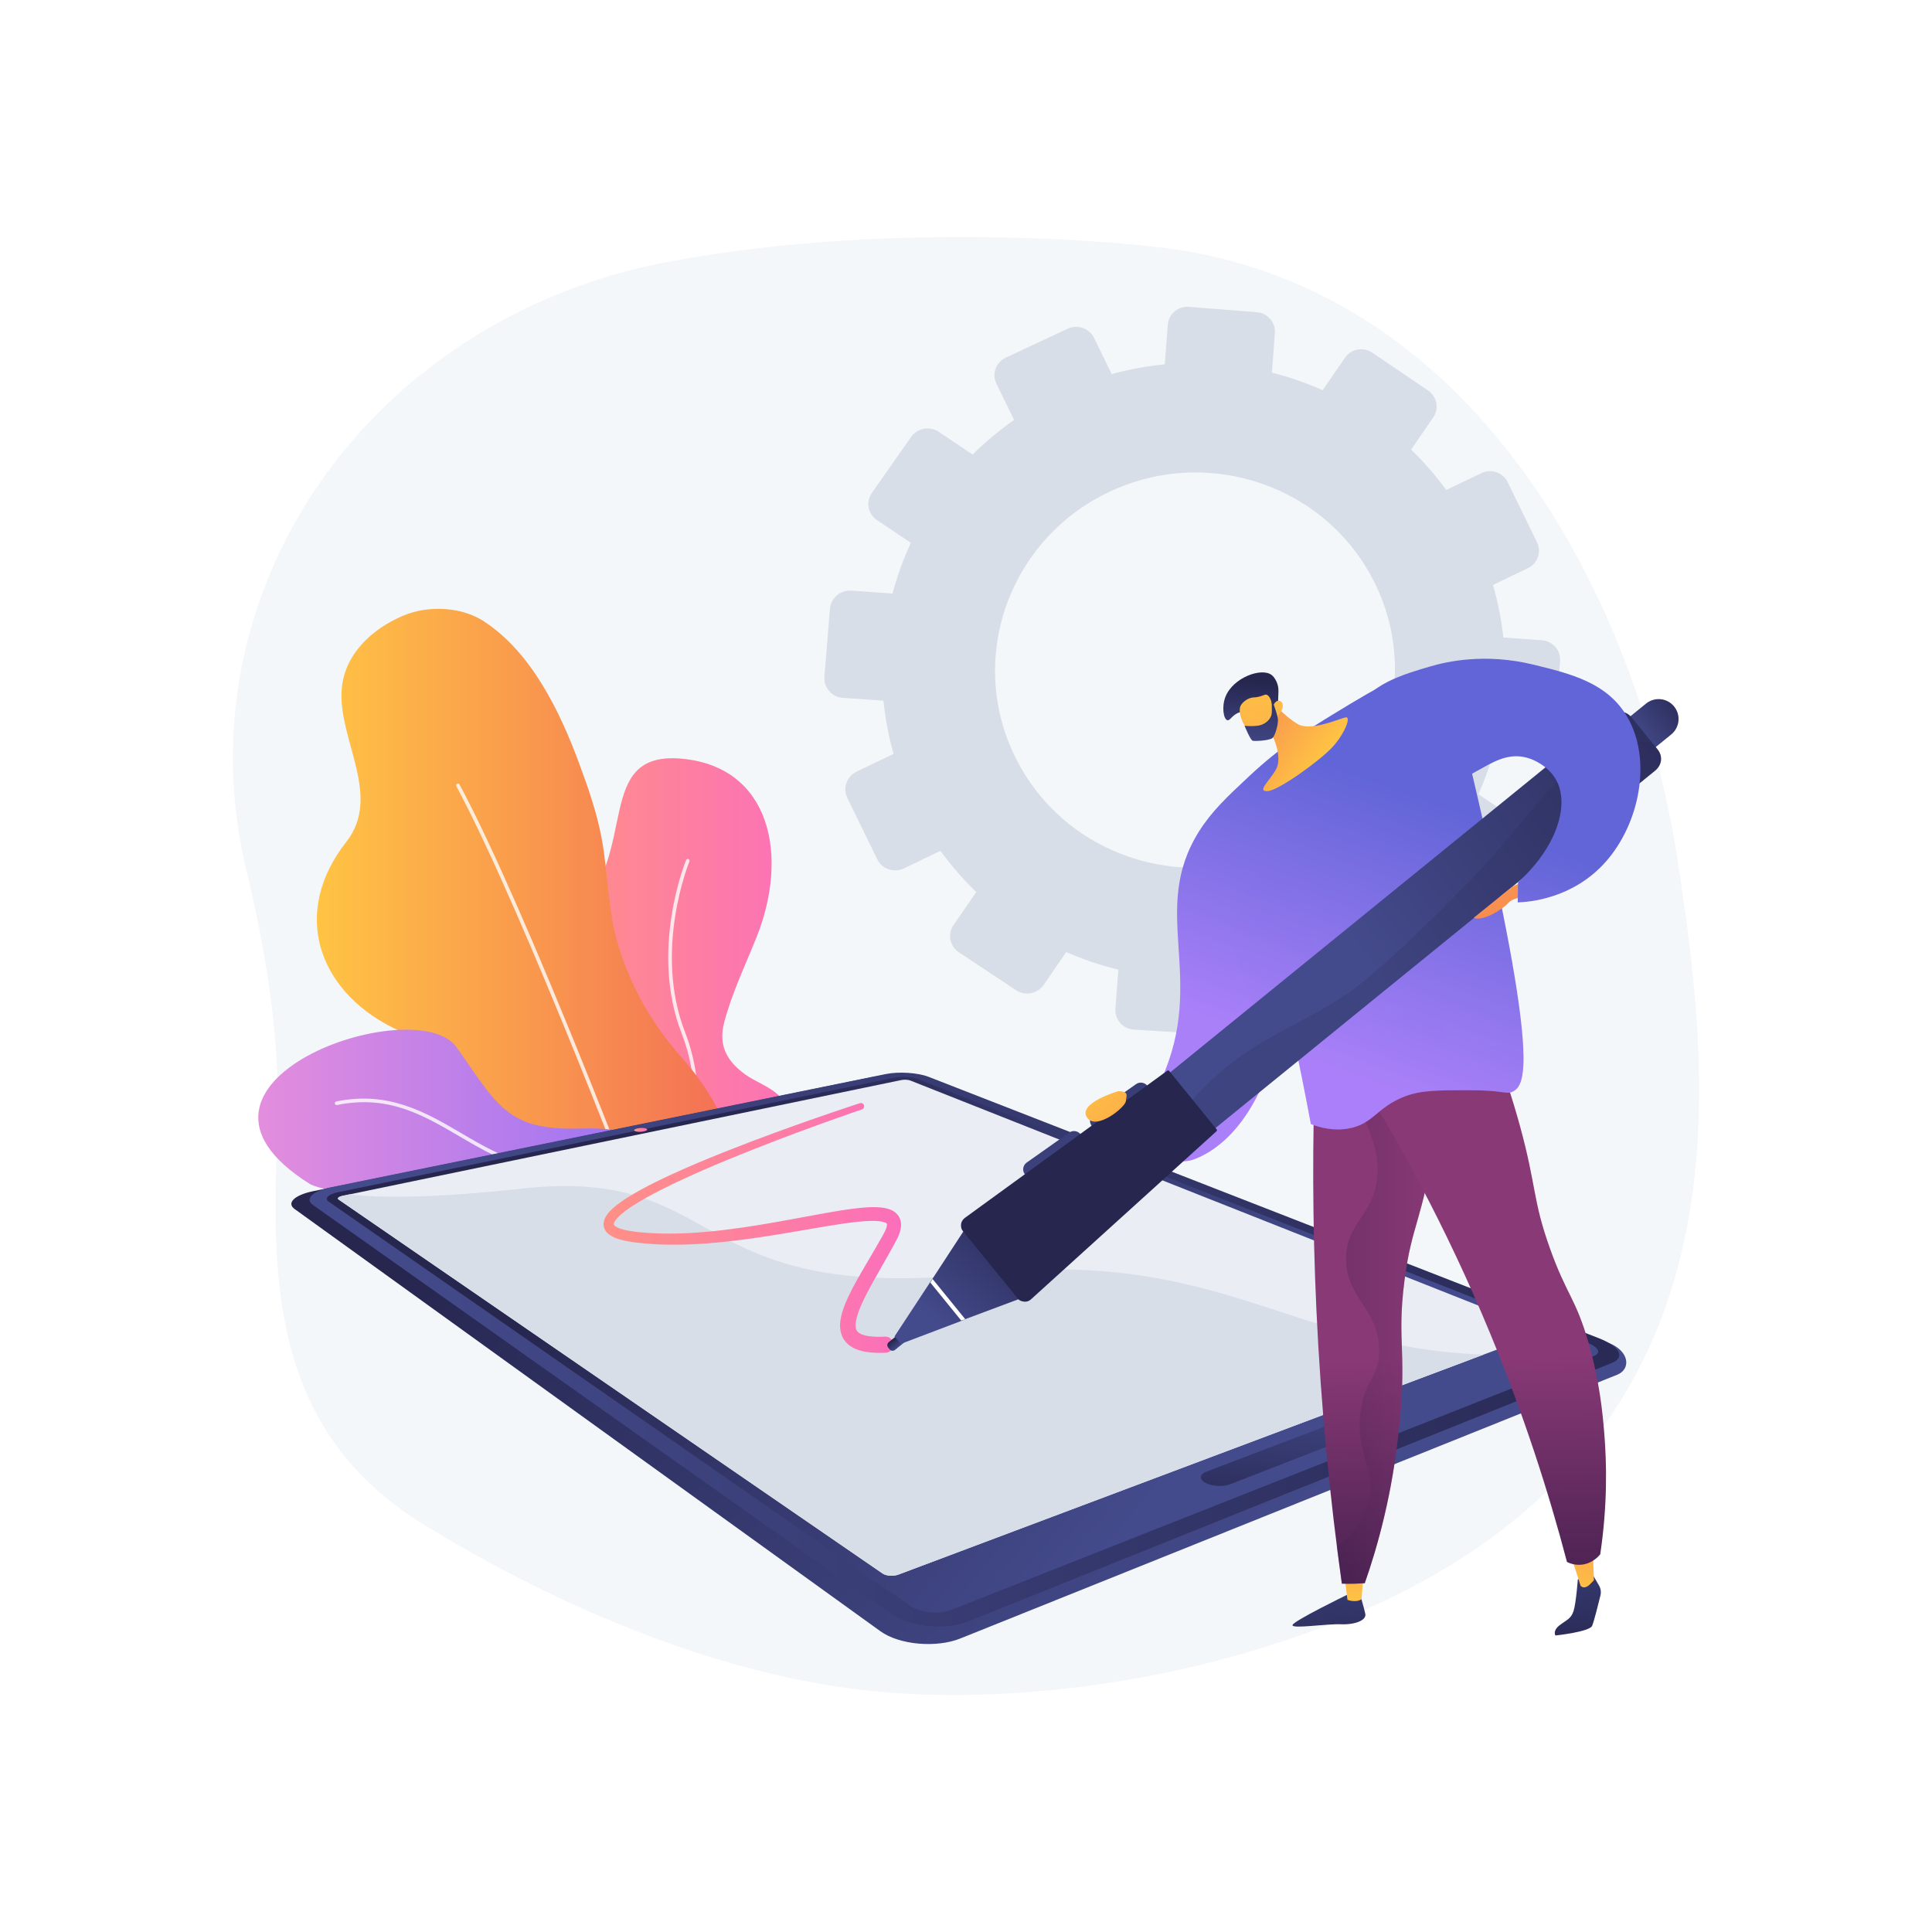 <?xml version="1.0" encoding="utf-8"?>
<!-- Generator: Adobe Illustrator 27.5.0, SVG Export Plug-In . SVG Version: 6.00 Build 0)  -->
<svg version="1.1" xmlns="http://www.w3.org/2000/svg" xmlns:xlink="http://www.w3.org/1999/xlink" x="0px" y="0px"
	 viewBox="0 0 3710 3710" style="enable-background:new 0 0 3710 3710;" xml:space="preserve">
<g id="Background">
	<g>
		<g>
			<rect style="fill:#FFFFFF;" width="3710" height="3710"/>
		</g>
	</g>
</g>
<g id="Illustration">
	<g>
		<path style="fill:#F4F7FA;" d="M3221.442,1650.966c-76.318-499.541-389.224-1113.263-1007.405-1177.489
			c0,0-469.351-57.09-932.029,29.435c-274.599,51.352-515.383,204.217-667.741,423.922
			C461.909,1146.54,411.016,1414.44,472.781,1669.85c40.116,165.891,67.224,337.582,59.784,508.045
			c-12.948,296.675-5.498,573.599,282.418,750.527c257.076,157.978,580.61,297.308,889.266,321.712
			c209.76,16.585,444.993-10.253,647.163-64.864C3381.711,2906.954,3297.76,2150.507,3221.442,1650.966z"/>
		<g>
			<g>
				<linearGradient id="SVGID_1_" gradientUnits="userSpaceOnUse" x1="1051.929" y1="1926.052" x2="1554.216" y2="1926.052">
					<stop  offset="0" style="stop-color:#FF9085"/>
					<stop  offset="1" style="stop-color:#FB6FBB"/>
				</linearGradient>
				<path style="fill:url(#SVGID_1_);" d="M1323.107,2392.24c-0.348,0.056-0.696,0.111-1.047,0.167
					c-56.765,9.063-127.907,2.729-173.879-35.05c-24.223-19.906-40.631-46.16-45.669-77.252
					c-2.988-18.441-4.611-37.901-1.725-56.455c3.021-19.424,10.531-38.186,20.201-55.22c5.4-9.513,11.558-18.699,18.094-27.469
					c18.723-25.119,62.956-60.411,42.445-96.024c-12.399-21.527-40.979-34.783-59.856-49.879
					c-40.351-32.268-69.331-78.792-69.739-131.918c-0.32-41.735,25.846-83.049,55.369-111.109
					c120.137-114.187,31.629-310.566,201.783-295.144s207.069,185.232,143.341,343.775
					c-21.336,53.079-47.302,107.339-61.794,162.812c-11.409,43.67,4.715,73.87,40.278,99.676
					c19.133,13.884,47.1,23.348,63.721,39.706c37.128,36.54,66.872,87.756,58.009,141.361
					c-8.792,53.173-54.117,92.231-101.884,112.433C1409.448,2374.119,1367.289,2385.164,1323.107,2392.24z"/>
				<g style="opacity:0.8;">
					<path style="fill:#FFFFFF;" d="M1303.072,2346.618c-0.398,0-0.804-0.069-1.2-0.214c-1.813-0.663-2.747-2.671-2.084-4.484
						c0.718-1.969,71.223-198.818,9.492-356.575c-62.74-160.334,7.441-331.977,8.157-333.693c0.743-1.781,2.79-2.62,4.574-1.88
						c1.783,0.745,2.624,2.793,1.881,4.574c-0.705,1.691-69.786,170.801-8.098,328.45c62.707,160.25-8.708,359.529-9.438,361.522
						C1305.839,2345.738,1304.499,2346.618,1303.072,2346.618z"/>
				</g>
			</g>
			<g>
				
					<linearGradient id="SVGID_00000105406756364344537190000001188137800063729052_" gradientUnits="userSpaceOnUse" x1="608.413" y1="1799.949" x2="1409.122" y2="1799.949">
					<stop  offset="0" style="stop-color:#FFC444"/>
					<stop  offset="0.996" style="stop-color:#F36F56"/>
				</linearGradient>
				<path style="fill:url(#SVGID_00000105406756364344537190000001188137800063729052_);" d="M1358.987,2096.563
					c-14.245-22.547-30.545-43.756-47.56-62.94c-57.493-64.824-97.849-133.639-123.672-216.666
					c-20.341-65.4-19.904-140.175-32.526-207.702c-9.146-48.93-25.712-96.285-42.928-142.876
					c-36.656-99.196-91.682-214.285-184.037-273.855c-42.761-27.581-106.165-30.302-153.327-10.544
					c-61.095,25.596-115.115,75.467-119.034,144.813c-5.389,95.36,77.904,202.256,9.019,289.945
					c-105.477,134.27-56.171,283.442,88.837,356.454c47.256,23.793,102.634,45.849,142.118,82.391
					c39.604,36.652,15.997,99.186,11.597,145.611c-4.129,43.565-8.681,94.179,19.081,131.426
					c46.839,62.842,159.944,90.227,233.465,96.436c71.139,6.008,151.973-1.848,201.8-58.805
					C1436.902,2284.423,1412.393,2181.096,1358.987,2096.563z"/>
				<g style="opacity:0.8;">
					<path style="fill:#FFFFFF;" d="M1243.213,2369.933c-1.413,0-2.744-0.862-3.272-2.261
						c-2.309-6.104-232.344-613.172-363.604-857.81c-0.913-1.702-0.273-3.822,1.429-4.735c1.703-0.912,3.822-0.274,4.735,1.429
						c131.475,245.041,361.672,852.534,363.982,858.641c0.684,1.807-0.227,3.825-2.033,4.508
						C1244.042,2369.86,1243.624,2369.933,1243.213,2369.933z"/>
				</g>
			</g>
			<g>
				
					<linearGradient id="SVGID_00000164478048571516201880000018197131699406900617_" gradientUnits="userSpaceOnUse" x1="495.936" y1="2219.546" x2="1299.168" y2="2219.546">
					<stop  offset="0.004" style="stop-color:#E38DDD"/>
					<stop  offset="1" style="stop-color:#9571F6"/>
				</linearGradient>
				<path style="fill:url(#SVGID_00000164478048571516201880000018197131699406900617_);" d="M1143.786,2455.8
					c15.309-2.167,30.568-4.682,45.766-7.12c42.473-6.814,95.086-20.044,108.444-67.438c3.805-13.498-2.747-37.594-4.323-51.622
					c-1.605-14.29-3.642-28.575-6.967-42.577c-4.593-19.349-11.954-37.541-21.5-54.955c-16.541-30.171-35.45-52.873-70.653-59.707
					c-25.669-4.983-54.105-6.143-80.193-5.288c-142.221,4.663-159.707-46.63-237.812-156.209s-592.198,67.613-282.11,262.292
					c0,0,46.629,30.309,216.825,10.492c31.133-3.625,70.503-6.035,96.895,14.099c46.548,35.513-0.257,110.773,46.744,140.303
					c27.406,17.218,71.451,22.282,102.934,23.492C1086.608,2462.667,1115.283,2459.835,1143.786,2455.8z"/>
				<g style="opacity:0.8;">
					<path style="fill:#FFFFFF;" d="M1238.71,2397.132c-1.083,0-2.151-0.501-2.835-1.443
						c-0.895-1.233-90.926-123.629-218.655-152.521c-49.962-11.301-93.147-36.59-134.909-61.047
						c-70.421-41.238-136.935-80.191-235.103-60.175c-1.898,0.388-3.74-0.837-4.126-2.728c-0.386-1.893,0.836-3.74,2.728-4.125
						c100.79-20.555,171.579,20.904,240.035,60.993c41.303,24.187,84.012,49.198,132.919,60.26
						c130.341,29.483,221.864,153.982,222.774,155.236c1.134,1.563,0.786,3.75-0.779,4.884
						C1240.14,2396.916,1239.422,2397.132,1238.71,2397.132z"/>
				</g>
			</g>
		</g>
		<path style="fill:#D8DEE8;" d="M2961.167,1229.506l-74.268-5.343c-3.586-33.753-10.289-67.464-19.999-100.81l67.382-32.422
			c18.539-8.923,26.254-31.131,17.238-49.609l-56.384-115.558c-9.017-18.479-31.371-26.273-49.938-17.405l-68.016,32.485
			c-20.415-27.999-42.922-53.938-67.407-77.462l42.521-61.951c11.602-16.903,7.129-40.002-9.987-51.604l-107.162-72.63
			c-17.156-11.625-40.516-7.361-52.178,9.538l-43.177,62.563c-31.401-13.998-63.973-25.336-97.365-33.814l5.705-75.93
			c1.538-20.474-14.053-38.404-34.828-40.049l-130.171-10.315c-20.854-1.652-39.044,13.639-40.614,34.164l-5.842,76.221
			c-34.042,3.246-68.095,9.57-101.833,18.82l-33.872-69.416c-9.091-18.636-31.828-26.564-50.794-17.702l-118.85,55.534
			c-19.045,8.9-27.101,31.271-17.98,49.96l33.97,69.622c-28.716,20.084-55.349,42.288-79.561,66.469l-64.826-43.537
			c-17.481-11.742-41.39-7.373-53.407,9.762l-75.279,107.364c-12.062,17.202-7.62,40.678,9.924,52.422l64.971,43.494
			c-14.612,31.397-26.4,63.998-35.301,97.409l-78.548-5.65c-21.269-1.53-39.886,14.125-41.576,34.972l-10.573,130.512
			c-1.695,20.895,14.212,39.035,35.516,40.513l77.892,5.405c3.255,34.206,9.755,68.385,19.28,102.215l-70.488,33.664
			c-19.296,9.217-27.493,31.974-18.294,50.828l57.524,117.895c9.199,18.852,32.287,26.611,51.555,17.341l69.831-33.602
			c20.767,28.661,43.757,55.133,68.769,79.124l-43.428,62.928c-12.058,17.472-7.586,41.095,9.989,52.749l109.784,72.816
			c17.536,11.63,41.476,6.883,53.469-10.592l43.002-62.651c32.271,14.159,65.763,25.437,100.052,33.776l-5.738,74.868
			c-1.605,20.924,14.204,38.952,35.297,40.259l131.649,8.165c21.014,1.302,39.312-14.568,40.88-35.438l5.568-74.122
			c34.734-3.769,69.414-10.778,103.697-20.791l32.487,66.579c9.119,18.69,31.814,26.321,50.677,17.048l117.709-57.872
			c18.784-9.234,26.629-31.825,17.536-50.459l-32.39-66.383c28.741-20.821,55.315-43.75,79.34-68.661l61.198,40.967
			c17.207,11.521,40.596,6.885,52.235-10.346l72.661-107.551c11.596-17.166,7.096-40.411-10.052-51.927l-61.442-41.265
			c14.106-31.633,25.441-64.4,33.8-97.94l74.043,5.139c20.604,1.429,38.481-14.074,39.939-34.623l9.091-128.36
			C2997.23,1248.802,2981.738,1230.986,2961.167,1229.506z M2463.166,1627.097c-191.074,92.88-421.78,14.962-514.248-174.545
			c-92.466-189.508-10.857-417.159,181.224-507.972c190.927-90.267,419.007-11.09,510.471,176.359
			C2732.074,1308.386,2653.091,1534.777,2463.166,1627.097z"/>
		<g>
			
				<linearGradient id="SVGID_00000165235844767024769280000000677801049482457266_" gradientUnits="userSpaceOnUse" x1="1830.431" y1="5096.016" x2="665.382" y2="6153.285" gradientTransform="matrix(0 -1 1 0 -3755.802 3738.606)">
				<stop  offset="0.004" style="stop-color:#26264F"/>
				<stop  offset="1" style="stop-color:#444B8C"/>
			</linearGradient>
			<path style="fill:url(#SVGID_00000165235844767024769280000000677801049482457266_);" d="M3089.631,2578.983
				c39.632,15.652,42.534,50.22,15.864,60.92l-1261.65,506.559c-45.17,18.122-116.339,12.614-153.319-14.095L565.685,2321.618
				c-16.126-11.647,0.147-26.96,35.717-34.22l1072.405-218.872c24.91-5.084,61.54-2.662,82.076,5.448L3089.631,2578.983z"/>
			
				<linearGradient id="SVGID_00000003801322439224795380000008619097269246288043_" gradientUnits="userSpaceOnUse" x1="694.321" y1="2621.508" x2="3374.005" y2="2546.842">
				<stop  offset="0" style="stop-color:#444B8C"/>
				<stop  offset="0.996" style="stop-color:#26264F"/>
			</linearGradient>
			<path style="fill:url(#SVGID_00000003801322439224795380000008619097269246288043_);" d="M3070.411,2569.816
				c39.723,15.491,51.301,36.817,24.897,47.419l-1236.13,496.325c-44.632,17.92-112.449,10.813-149.746-15.57L600.806,2313.8
				c-16.325-11.547-0.413-26.739,34.914-33.947l1065.481-217.404c24.759-5.052,61.346-2.654,81.981,5.393L3070.411,2569.816z"/>
			
				<linearGradient id="SVGID_00000173119821435094342600000018261123100637884852_" gradientUnits="userSpaceOnUse" x1="935.441" y1="6038.274" x2="1672.793" y2="5137.065" gradientTransform="matrix(0 -1 1 0 -3755.802 3738.606)">
				<stop  offset="0" style="stop-color:#444B8C"/>
				<stop  offset="0.996" style="stop-color:#26264F"/>
			</linearGradient>
			<path style="fill:url(#SVGID_00000173119821435094342600000018261123100637884852_);" d="M631.18,2307.481l1116.18,775.789
				c19.954,13.869,55.685,17.575,79.405,8.201l1012.44-400.07l222.017-87.731c14.188-5.606,8.298-16.942-12.895-25.285
				l-1285.974-506.211c-11.051-4.35-30.701-5.644-44.01-2.904l-212.607,43.771l-856.148,176.261
				C630.644,2293.202,622.332,2301.331,631.18,2307.481z"/>
			<path style="fill:#EAEDF3;" d="M1748.135,2074.926l1203.865,476.867c7.585,3.004,9.278,7.171,3.319,9.413l-106.798,40.158
				l-1123.309,422.299c-9.792,3.688-23.483,2.681-30.538-2.169L649.988,2303.309c-3.315-2.279,0.488-5.475,8.432-7.119l12.694-2.634
				l1059.721-219.548C1736.432,2072.853,1744.026,2073.299,1748.135,2074.926z"/>
			<path style="fill:#D8DEE8;" d="M2848.696,2601.307L1725.33,3023.624c-9.792,3.687-23.602,2.721-30.656-2.129L649.988,2303.309
				c-3.315-2.279,0.488-5.475,8.432-7.119l12.694-2.634c58.442,6.988,159.756,7.64,331.867-11.211
				c397.114-43.509,308.95,224.354,884.721,163.118C2341.517,2397.196,2479.584,2587.288,2848.696,2601.307z"/>
			
				<linearGradient id="SVGID_00000075161153895407175730000012437892066809195153_" gradientUnits="userSpaceOnUse" x1="2483.254" y1="2632.424" x2="2440.778" y2="2955.892">
				<stop  offset="0" style="stop-color:#444B8C"/>
				<stop  offset="0.996" style="stop-color:#26264F"/>
			</linearGradient>
			<path style="fill:url(#SVGID_00000075161153895407175730000012437892066809195153_);" d="M2609.922,2753.81l-247.201,96.211
				c-13.749,5.351-35.047,4.307-47.432-2.321l-0.927-0.496c-12.302-6.583-11.044-16.145,2.671-21.369l246.751-93.976
				c12.336-4.698,32.329-3.759,44.778,2.107l0.938,0.442C2622.029,2740.312,2622.274,2749.003,2609.922,2753.81z"/>
			
				<linearGradient id="SVGID_00000178167649384523630930000006525895323826731172_" gradientUnits="userSpaceOnUse" x1="1226.03" y1="2165.044" x2="1235.475" y2="2175.452">
				<stop  offset="0" style="stop-color:#FF9085"/>
				<stop  offset="1" style="stop-color:#FB6FBB"/>
			</linearGradient>
			<path style="fill:url(#SVGID_00000178167649384523630930000006525895323826731172_);" d="M1241.353,2167.471
				c3.261,1.625,0.967,3.966-5.143,5.228c-6.121,1.264-13.73,0.962-16.978-0.674c-3.24-1.633-0.901-3.971,5.206-5.225
				C1230.535,2165.55,1238.099,2165.85,1241.353,2167.471z"/>
		</g>
		
			<linearGradient id="SVGID_00000025402670274281851770000012687966880983036553_" gradientUnits="userSpaceOnUse" x1="1153.267" y1="2358.031" x2="1732.355" y2="2358.031">
			<stop  offset="0" style="stop-color:#FF9085"/>
			<stop  offset="1" style="stop-color:#FB6FBB"/>
		</linearGradient>
		<path style="fill:url(#SVGID_00000025402670274281851770000012687966880983036553_);" d="M1655.115,2130.378
			c0,0-20.966,7.074-57.485,20.106c-36.502,13.058-88.573,31.995-150.359,56.372c-30.881,12.21-64.189,25.791-98.995,41.007
			c-34.732,15.291-71.218,31.973-107.07,51.939c-8.933,5.016-17.809,10.258-26.4,15.878c-8.561,5.617-16.976,11.604-24.227,18.222
			c-3.604,3.287-6.905,6.793-9.221,10.225c-1.126,1.694-1.98,3.363-2.381,4.681c-0.411,1.348-0.362,2.121-0.233,2.629
			c0.12,0.506,0.472,1.199,1.493,2.193c1.011,0.971,2.602,2.029,4.411,2.991c3.686,1.941,8.299,3.509,13.118,4.73
			c4.831,1.236,9.902,2.201,15.077,2.961c2.557,0.379,5.252,0.75,7.758,1.025l8.19,0.906c10.615,1.02,21.382,1.798,32.241,2.196
			c21.687,0.8,43.561,0.442,65.427-0.804c43.75-2.477,87.424-8.231,130.28-15.177c42.885-6.943,84.927-15.23,126.046-22.616
			c20.576-3.663,40.913-7.12,61.306-9.523c10.211-1.177,20.435-2.087,30.9-2.289c5.287-0.005,10.539-0.002,16.073,0.588
			c5.523,0.596,11.207,1.459,17.377,3.704c3.093,1.183,6.31,2.677,9.508,5.014c1.601,1.219,3.167,2.412,4.611,4.11
			c0.72,0.811,1.456,1.583,2.098,2.469c0.619,0.924,1.214,1.87,1.782,2.829c1.237,1.883,1.829,3.984,2.594,6.032
			c0.595,2.028,0.875,4.028,1.177,6.041c0.076,1.848,0.137,3.753,0.071,5.559c-0.17,1.68-0.372,3.359-0.603,5.026
			c-1.202,6.288-3.26,11.47-5.417,16.355c-1.134,2.329-2.302,4.69-3.464,6.884c-1.077,1.988-2.149,3.968-3.218,5.939
			c-8.658,15.937-17.332,31.097-25.564,45.527c-16.42,28.832-31.453,55.177-41.009,78.719c-4.738,11.667-7.757,22.792-8.031,31.351
			c-0.054,4.215,0.708,7.411,1.689,9.806c1.055,2.299,2.793,3.897,4.827,5.601c4.622,3.144,11.471,5.186,17.816,6.029
			c6.292,1.015,12.129,1.291,16.89,1.348c4.699,0.231,8.522-0.118,11.004-0.125c2.51-0.073,3.806-0.109,3.806-0.109l0.723-0.022
			c8.574-0.246,15.726,6.504,15.973,15.078c0.248,8.574-6.503,15.725-15.077,15.971c-0.029,0.002-0.145,0.003-0.174,0.005
			c0,0-1.477,0.025-4.337,0.078c-2.889-0.02-7.037,0.292-12.73-0.029c-5.623-0.16-12.641-0.533-21.213-2.019
			c-2.161-0.421-4.364-0.76-6.705-1.316c-2.37-0.686-4.822-1.396-7.352-2.127c-2.545-0.841-5.25-2.107-7.961-3.253
			c-2.73-1.322-5.575-3.145-8.389-4.967c-5.56-4.273-11.166-10.148-14.504-17.75c-3.216-7.479-4.365-15.539-4.131-23.031
			c0.757-14.876,5.227-28.342,10.696-41.629c11.197-26.458,26.971-52.975,43.802-81.734c8.444-14.364,17.177-29.18,25.847-44.655
			c1.094-1.958,2.191-3.924,3.293-5.897c0.907-1.741,1.817-3.489,2.732-5.244c1.574-3.423,2.88-6.851,3.469-9.67
			c0.057-0.63,0.143-1.252,0.261-1.879c-0.005-0.514-0.04-0.94,0.025-1.424c-0.126-0.272-0.096-0.619-0.145-0.831
			c-0.168-0.089,0.007-0.38-0.175-0.409c-0.044-0.045-0.059-0.104-0.054-0.186c-0.037-0.069-0.167-0.113-0.214-0.196
			c-0.019-0.175-0.386-0.362-0.646-0.604c-0.6-0.49-1.706-1.063-3.046-1.608c-5.744-2.204-14.815-2.948-23.738-2.943
			c-9.098,0.056-18.631,0.757-28.316,1.75c-19.398,2.027-39.45,5.152-59.865,8.516c-40.847,6.787-83.262,14.578-126.697,21.031
			c-43.431,6.46-87.929,11.752-132.824,13.71c-22.439,0.984-44.979,1.067-67.442-0.055c-11.219-0.558-22.444-1.508-33.699-2.746
			l-8.178-1.012c-2.945-0.365-5.678-0.78-8.535-1.24c-5.655-0.91-11.335-2.053-17.064-3.598c-5.726-1.56-11.519-3.479-17.435-6.667
			c-2.949-1.641-5.956-3.566-8.837-6.395c-2.843-2.788-5.602-6.793-6.718-11.582c-1.168-4.765-0.554-9.568,0.705-13.329
			c1.266-3.819,3.059-6.906,4.935-9.668c3.811-5.437,8.065-9.662,12.39-13.541c8.682-7.697,17.782-13.922,26.935-19.776
			c9.162-5.823,18.427-11.128,27.692-16.175c37.116-20.033,74.092-36.335,109.321-51.306c35.263-14.873,68.9-28.08,100.063-39.935
			c62.342-23.664,114.771-41.961,151.536-54.576c36.774-12.586,57.938-19.421,57.938-19.421l0.018-0.007
			c3.31-1.069,6.862,0.748,7.93,4.059C1660.156,2125.757,1658.375,2129.278,1655.115,2130.378z"/>
		<g>
			
				<linearGradient id="SVGID_00000074403864880009410350000001299581143563859096_" gradientUnits="userSpaceOnUse" x1="-3112.087" y1="2891.398" x2="-3085.049" y2="3235.509" gradientTransform="matrix(1 0 0 1 5646.84 0)">
				<stop  offset="0" style="stop-color:#444B8C"/>
				<stop  offset="0.996" style="stop-color:#26264F"/>
			</linearGradient>
			<path style="fill:url(#SVGID_00000074403864880009410350000001299581143563859096_);" d="M2585.071,3063.331
				c0,0-101.389,49.367-103.045,57.247c-1.655,7.88,65.204-2.642,92.498-1.505c27.294,1.137,49.747-7.505,47.277-19.891
				c-2.472-12.385-12.025-43.537-12.025-43.537L2585.071,3063.331z"/>
			
				<linearGradient id="SVGID_00000113321237095317315390000013908989577521918100_" gradientUnits="userSpaceOnUse" x1="-3045.81" y1="3083.254" x2="-3050.718" y2="2727.457" gradientTransform="matrix(1 0 0 1 5646.84 0)">
				<stop  offset="0" style="stop-color:#FFC444"/>
				<stop  offset="0.996" style="stop-color:#F36F56"/>
			</linearGradient>
			<path style="fill:url(#SVGID_00000113321237095317315390000013908989577521918100_);" d="M2581.362,3023.266l6.167,48.905
				c0,0,16.052,6.121,26.834-1.116l4.6-53.638L2581.362,3023.266z"/>
			
				<linearGradient id="SVGID_00000150796741997057222700000011555069807849270719_" gradientUnits="userSpaceOnUse" x1="-2636.251" y1="2851.186" x2="-2609.168" y2="3195.872" gradientTransform="matrix(1 0 0 1 5646.84 0)">
				<stop  offset="0" style="stop-color:#444B8C"/>
				<stop  offset="0.996" style="stop-color:#26264F"/>
			</linearGradient>
			<path style="fill:url(#SVGID_00000150796741997057222700000011555069807849270719_);" d="M3058.839,3024.438l11.793,20.282
				c3.298,5.672,4.281,12.501,2.699,18.966c-4.124,16.867-12.361,49.736-15.952,58.308c-4.891,11.675-70.504,18.61-70.504,18.61
				s-5.849-8.821,7.773-19.475c13.622-10.653,22.377-12.33,27.186-28.052c4.807-15.72,8.015-60.191,8.015-60.191L3058.839,3024.438z
				"/>
			
				<linearGradient id="SVGID_00000176023548769232338060000005048773722088981393_" gradientUnits="userSpaceOnUse" x1="-2609.584" y1="3076.808" x2="-2614.492" y2="2721.039" gradientTransform="matrix(1 0 0 1 5646.84 0)">
				<stop  offset="0" style="stop-color:#FFC444"/>
				<stop  offset="0.996" style="stop-color:#F36F56"/>
			</linearGradient>
			<path style="fill:url(#SVGID_00000176023548769232338060000005048773722088981393_);" d="M3009.752,2972.895
				c4.307,3.679,25.38,72.204,25.38,72.204s6.821,9.345,19.78-4.447c12.957-13.791,5.864-6.186,5.864-6.186l-2.429-67.396
				L3009.752,2972.895z"/>
			
				<linearGradient id="SVGID_00000155113597072768155690000011197941945227836847_" gradientUnits="userSpaceOnUse" x1="-2986.555" y1="3213.974" x2="-2995.76" y2="2608.75" gradientTransform="matrix(1 0 0 1 5646.84 0)">
				<stop  offset="0" style="stop-color:#311944"/>
				<stop  offset="1" style="stop-color:#893976"/>
			</linearGradient>
			<path style="fill:url(#SVGID_00000155113597072768155690000011197941945227836847_);" d="M2525.577,2040.725
				c-5.348,145.884-5.567,304.38,2.268,473.702c8.822,190.669,26.55,366.896,48.891,526.645c8.305,0.284,17.033,0.331,26.148,0.057
				c6.156-0.184,12.121-0.505,17.886-0.932c11.594-33.124,25.298-76.684,37.569-128.715
				c12.901-54.711,20.684-103.787,26.229-150.715c19.525-165.235-3.356-179.65,12.49-302.104
				c14.032-108.451,33.989-112.686,57.417-266.662c25.419-167.07,6.495-192.134-2.707-201.189
				C2712.594,1952.267,2620.577,1978.508,2525.577,2040.725z"/>
			
				<linearGradient id="SVGID_00000170999542432812059630000018126550081968390019_" gradientUnits="userSpaceOnUse" x1="-3125.103" y1="2507.05" x2="-2879.625" y2="2507.05" gradientTransform="matrix(1 0 0 1 5646.84 0)">
				<stop  offset="0" style="stop-color:#311944"/>
				<stop  offset="1" style="stop-color:#893976"/>
			</linearGradient>
			<path style="opacity:0.3;fill:url(#SVGID_00000170999542432812059630000018126550081968390019_);" d="M2751.768,1990.814
				c-37.363-36.767-122.81-14.509-213.057,41.604c103.822,120.173,115.14,198.13,102.694,248.712
				c-14.067,57.169-56.833,73.635-56.671,136.145c0.201,76.822,64.915,97.171,63.54,178.461
				c-0.909,53.753-29.347,53.196-36.063,119.587c-7.945,78.554,29.206,105.622,17.173,163.742
				c-5.177,25.005-19.953,57.677-62.034,91.335c3.035,23.867,6.145,47.493,9.387,70.675c8.302,0.279,17.032,0.33,26.147,0.053
				c6.156-0.182,12.123-0.501,17.885-0.93c11.595-33.124,25.299-76.683,37.571-128.714c12.901-54.713,20.684-103.787,26.229-150.717
				c19.523-165.233-3.356-179.65,12.49-302.104c14.032-108.451,33.989-112.689,57.415-266.664
				C2779.892,2024.93,2760.97,1999.866,2751.768,1990.814z"/>
			
				<linearGradient id="SVGID_00000066501320910736277070000010820730086321375120_" gradientUnits="userSpaceOnUse" x1="-2798.025" y1="3211.107" x2="-2807.23" y2="2605.883" gradientTransform="matrix(1 0 0 1 5646.84 0)">
				<stop  offset="0" style="stop-color:#311944"/>
				<stop  offset="1" style="stop-color:#893976"/>
			</linearGradient>
			<path style="fill:url(#SVGID_00000066501320910736277070000010820730086321375120_);" d="M2589.886,2038.276
				c89.396,140.134,185.817,314.537,272.048,523.289c65.165,157.756,112.427,305.875,147.125,437.88
				c4.696,2.328,15.772,6.975,29.925,4.97c19.305-2.735,30.876-15.937,33.9-19.621c14.123-94.631,12.566-174.774,7.773-232.615
				c-3.069-37.033-8.502-98.706-30.535-174.841c-24.679-85.281-41.646-90.075-73.844-180.301
				c-33.418-93.65-25.324-117.021-57.328-234.22c-13.146-48.144-35.155-119.792-71.469-205.493
				C2761.616,1984.307,2675.751,2011.293,2589.886,2038.276z"/>
			
				<linearGradient id="SVGID_00000072271474812095526550000017929174286700125325_" gradientUnits="userSpaceOnUse" x1="-3111.066" y1="2037.898" x2="-2925.218" y2="1519.668" gradientTransform="matrix(1 0 0 1 5646.84 0)">
				<stop  offset="0" style="stop-color:#AA80F9"/>
				<stop  offset="0.996" style="stop-color:#6165D7"/>
			</linearGradient>
			<path style="fill:url(#SVGID_00000072271474812095526550000017929174286700125325_);" d="M2165.653,2184.375
				c17.194,28.643,87.87,57.04,128.284,41.561c94.489-36.197,154.96-164.939,160.282-267.386
				c1.143-21.998,0.419-43.502,4.579-44.155c10.467-1.65,37.349,131.351,58.448,244.112c16.962,6.651,42.678,13.714,72.066,8.556
				c48.1-8.441,53.824-40.455,107.618-61.329c31.387-12.178,62.139-12.206,123.646-12.263c69.433-0.065,71.346,9.109,84.719,2.453
				c24.748-12.314,53.901-61.493-93.315-672.429c-9.676-40.155-25.986-104.358-71.565-123.047
				c-37.331-15.307-85.325,13.177-179.788,70.767c-47.202,28.779-99.95,61.349-161.844,119.26
				c-42.158,39.448-71.507,66.908-95.688,105.023c-97.506,153.698,15.184,281.791-73.271,478.348
				C2199.411,2141.43,2147.649,2154.382,2165.653,2184.375z"/>
			
				<linearGradient id="SVGID_00000099648130146469691870000013916884695209871535_" gradientUnits="userSpaceOnUse" x1="-3054.941" y1="2072.939" x2="-2864.523" y2="1541.968" gradientTransform="matrix(1 0 0 1 5646.84 0)">
				<stop  offset="0" style="stop-color:#AA80F9"/>
				<stop  offset="0.996" style="stop-color:#6165D7"/>
			</linearGradient>
			<path style="opacity:0.3;fill:url(#SVGID_00000099648130146469691870000013916884695209871535_);" d="M2797.679,2012.519
				c-27.625-15.406-20.64-47.749-44.65-66.233c-35.79-27.554-79.447,22.67-127.08,14.719
				c-103.957-17.353-114.48-293.011-182.034-294.368c-31.789-0.64-62.446,59.861-72.126,106.708
				c-16.937,81.974,47.917,118.545,37.781,220.776c-1.818,18.336-3.73,15.394-48.085,150.863
				c-5.9,18.024-11.309,34.697-16.198,49.875c64.642-54.586,104.652-153.91,108.933-236.31c1.143-21.998,0.419-43.502,4.579-44.155
				c10.467-1.65,37.349,131.351,58.448,244.112c16.962,6.651,42.678,13.714,72.066,8.556c48.1-8.441,53.824-40.455,107.618-61.329
				c31.387-12.178,62.139-12.206,123.646-12.263c69.433-0.065,71.346,9.109,84.719,2.453c10.128-5.041,20.976-16.317,20.188-69.685
				c-20.414-13.604-37.94-17.528-52.244-17.399C2843.906,2009.109,2822.47,2026.343,2797.679,2012.519z"/>
			
				<linearGradient id="SVGID_00000057833090955360209060000001085413910512531618_" gradientUnits="userSpaceOnUse" x1="4635.189" y1="1468.476" x2="4849.998" y2="1311.052" gradientTransform="matrix(-1 0 0 1 7169.956 0)">
				<stop  offset="0" style="stop-color:#FFC444"/>
				<stop  offset="0.996" style="stop-color:#F36F56"/>
			</linearGradient>
			<path style="fill:url(#SVGID_00000057833090955360209060000001085413910512531618_);" d="M2439.33,1343.515
				c0,0,25.386,30.879,52.67,46.882c24.658,14.462,79.014-9.898,91.59-12.76c12.576-2.861-2.514,33.42-26.241,58.425
				c-23.726,25.004-102.154,82.192-123.307,83.149c-21.151,0.958,3.408-18.888,16.396-41.998
				c12.99-23.108-5.316-70.884-21.711-85.605C2412.331,1376.886,2439.33,1343.515,2439.33,1343.515z"/>
			<g>
				
					<linearGradient id="SVGID_00000119100310958213578470000006532891620034427024_" gradientUnits="userSpaceOnUse" x1="-3251.493" y1="1438.815" x2="-3241.8" y2="1308.693" gradientTransform="matrix(1 0 0 1 5646.84 0)">
					<stop  offset="0" style="stop-color:#444B8C"/>
					<stop  offset="0.996" style="stop-color:#26264F"/>
				</linearGradient>
				<path style="fill:url(#SVGID_00000119100310958213578470000006532891620034427024_);" d="M2380.999,1367.672
					c-15.157,4.485-18.576,17.003-24.248,15.293c-7.271-2.195-11.018-25.596-3.58-44.787c14.361-37.054,70.032-57.399,89.286-41.577
					c5.012,4.119,10.358,13.145,11.973,22.606c0.749,4.387,0.789,10.427,0.088,22.458c-0.624,10.676-0.441,10.209-0.7,13.363
					c-0.622,7.576-2.55,20.902-9.444,39.373c-2.871-3.374-6.675-7.403-11.474-11.373c-1.846-1.529-9.155-7.444-17.463-11.03
					C2410.085,1369.688,2395.556,1363.364,2380.999,1367.672z"/>
				
					<linearGradient id="SVGID_00000075871128178549220960000017550897697472887213_" gradientUnits="userSpaceOnUse" x1="4755.661" y1="1263.512" x2="4690.52" y2="2082.427" gradientTransform="matrix(-1 0 0 1 7169.956 0)">
					<stop  offset="0" style="stop-color:#FFC444"/>
					<stop  offset="0.996" style="stop-color:#F36F56"/>
				</linearGradient>
				<path style="fill:url(#SVGID_00000075871128178549220960000017550897697472887213_);" d="M2454.901,1373.814
					c0,0-1.282,29.527-27.253,42.491c-23.253,11.607-54.115-40.406-45.625-60.269c2.832-6.626,11.604-13.832,20.592-16.065
					c5.308-1.319,7.913-0.182,16.547-2.517c7.963-2.155,9.511-4.139,12.586-3.475c3.846,0.829,8.75,5.518,12.415,23.869
					c1.907-7.162,6.138-11.962,10.723-12.256c0.731-0.047,2.848,0.172,4.584,1.366
					C2465.76,1351.279,2464.53,1362.228,2454.901,1373.814z"/>
				
					<linearGradient id="SVGID_00000165215972366157858570000010954084291138193051_" gradientUnits="userSpaceOnUse" x1="-3229.462" y1="1450.611" x2="-3217.696" y2="1292.647" gradientTransform="matrix(1 0 0 1 5646.84 0)">
					<stop  offset="0" style="stop-color:#444B8C"/>
					<stop  offset="0.996" style="stop-color:#26264F"/>
				</linearGradient>
				<path style="fill:url(#SVGID_00000165215972366157858570000010954084291138193051_);" d="M2441.381,1341.548
					c0,0,2.315,24.218,0,32.014c-2.316,7.798-11.892,18.501-26.788,20.061c-14.897,1.56-24.701,0-24.701,0
					s11.128,27.788,15.759,28.851c4.632,1.064,33.005-0.384,38.172-5.508c5.167-5.125,11.514-27.516,9.994-37.41
					c-1.519-9.892-9.994-32.281-9.994-32.281L2441.381,1341.548z"/>
			</g>
			<g>
				
					<linearGradient id="SVGID_00000066512817646066376200000000095292628416676536_" gradientUnits="userSpaceOnUse" x1="3845.293" y1="914.412" x2="3841.64" y2="1046.394" gradientTransform="matrix(0.631 0.776 -0.776 0.631 1528.717 -2223.598)">
					<stop  offset="0.004" style="stop-color:#26264F"/>
					<stop  offset="1" style="stop-color:#444B8C"/>
				</linearGradient>
				<path style="fill:url(#SVGID_00000066512817646066376200000000095292628416676536_);" d="M3126.035,1478.011
					c-16.399,13.329-40.499,10.839-53.827-5.56l0,0c-13.328-16.399-10.839-40.498,5.56-53.827l83.142-67.573
					c16.399-13.328,40.499-10.839,53.827,5.56l0,0c13.328,16.399,10.839,40.499-5.56,53.827L3126.035,1478.011z"/>
				
					<linearGradient id="SVGID_00000106869960346651693520000003664147653649338282_" gradientUnits="userSpaceOnUse" x1="3871.414" y1="770.17" x2="3845.023" y2="1723.555" gradientTransform="matrix(0.631 0.776 -0.776 0.631 1528.717 -2223.598)">
					<stop  offset="0.004" style="stop-color:#26264F"/>
					<stop  offset="1" style="stop-color:#444B8C"/>
				</linearGradient>
				<path style="fill:url(#SVGID_00000106869960346651693520000003664147653649338282_);" d="M3178.081,1480.087L2173.804,2296.31
					l-86.88-106.897l1004.277-816.222c13.442-10.925,31.398-8.61,42.32,4.829l49.244,60.589
					C3193.687,1452.047,3191.523,1469.163,3178.081,1480.087z"/>
				
					<linearGradient id="SVGID_00000116204414192604041640000014819144872889125041_" gradientUnits="userSpaceOnUse" x1="3834.154" y1="2721.291" x2="3808.793" y2="3637.496" gradientTransform="matrix(0.631 0.776 -0.776 0.631 1528.717 -2223.598)">
					<stop  offset="0.004" style="stop-color:#26264F"/>
					<stop  offset="1" style="stop-color:#444B8C"/>
				</linearGradient>
				<path style="opacity:0.2;fill:url(#SVGID_00000116204414192604041640000014819144872889125041_);" d="M3178.081,1480.087
					l-966.06,785.161c-2.184,1.775-5.814-5.619-3.681-14.146c9.923-39.784,30.752-74.514,55.105-106.997
					c44.86-59.804,101.314-108.408,165.801-145.873c64.494-37.459,135.054-68.011,191.911-115.704
					c72.186-60.472,138.56-127.257,204.541-194.247c49.02-49.809,90.881-105.773,137.262-157.852
					c39.585-44.409,83.695-91.678,144.337-104.599c21.657-4.58,42.736-3.226,65.151,0.086l10.315,12.692
					C3193.687,1452.047,3191.523,1469.163,3178.081,1480.087z"/>
				
					<linearGradient id="SVGID_00000027568594689549944920000004163285777665408933_" gradientUnits="userSpaceOnUse" x1="3837.934" y1="2876.356" x2="3857.066" y2="2876.356" gradientTransform="matrix(0.631 0.776 -0.776 0.631 1528.717 -2223.598)">
					<stop  offset="0.004" style="stop-color:#26264F"/>
					<stop  offset="1" style="stop-color:#444B8C"/>
				</linearGradient>
				<path style="fill:url(#SVGID_00000027568594689549944920000004163285777665408933_);" d="M1718.687,2592.242
					c-3.149,2.56-7.777,2.082-10.336-1.068l-2.798-3.443c-2.559-3.149-2.081-7.777,1.068-10.336l21.259-17.278
					c3.149-2.56,7.777-2.082,10.336,1.068l2.798,3.443c2.559,3.149,2.081,7.777-1.068,10.336L1718.687,2592.242z"/>
				<g>
					
						<linearGradient id="SVGID_00000054238237780556523950000016298798479716612012_" gradientUnits="userSpaceOnUse" x1="3559.411" y1="2194.238" x2="4061.971" y2="2290.94" gradientTransform="matrix(0.577 0.817 -0.817 0.577 1749.988 -2360.624)">
						<stop  offset="0.004" style="stop-color:#26264F"/>
						<stop  offset="1" style="stop-color:#444B8C"/>
					</linearGradient>
					<path style="fill:url(#SVGID_00000054238237780556523950000016298798479716612012_);" d="M2120.219,2168.161
						c-7.238,5.108-17.247,3.381-22.354-3.857l-1.779-2.521c-5.108-7.238-3.381-17.247,3.857-22.354l81.535-57.539
						c7.238-5.108,17.246-3.381,22.354,3.857l1.779,2.521c5.108,7.238,3.381,17.246-3.857,22.354L2120.219,2168.161z"/>
					
						<linearGradient id="SVGID_00000182512611764718529410000005356557255874630038_" gradientUnits="userSpaceOnUse" x1="3530.071" y1="2346.699" x2="4032.631" y2="2443.401" gradientTransform="matrix(0.577 0.817 -0.817 0.577 1749.988 -2360.624)">
						<stop  offset="0.004" style="stop-color:#26264F"/>
						<stop  offset="1" style="stop-color:#444B8C"/>
					</linearGradient>
					<path style="fill:url(#SVGID_00000182512611764718529410000005356557255874630038_);" d="M1991.87,2261.147
						c-7.238,5.108-17.246,3.381-22.354-3.857l-1.779-2.521c-5.108-7.238-3.381-17.246,3.857-22.354l81.535-57.539
						c7.238-5.108,17.246-3.381,22.354,3.857l1.779,2.521c5.108,7.238,3.381,17.246-3.857,22.354L1991.87,2261.147z"/>
				</g>
				
					<linearGradient id="SVGID_00000129893599386797626520000013923797676257551020_" gradientUnits="userSpaceOnUse" x1="3823.205" y1="2499.409" x2="3879.791" y2="2795.654" gradientTransform="matrix(0.631 0.776 -0.776 0.631 1528.717 -2223.598)">
					<stop  offset="0.004" style="stop-color:#26264F"/>
					<stop  offset="1" style="stop-color:#444B8C"/>
				</linearGradient>
				<polygon style="fill:url(#SVGID_00000129893599386797626520000013923797676257551020_);" points="1974.505,2487.905 
					1853.324,2533.267 1843.513,2537.501 1729.486,2580.778 1717.73,2566.313 1784.572,2464.636 1789.945,2456.64 
					1860.834,2348.044 				"/>
				<polygon style="fill:#FFFFFF;" points="1853.483,2533.138 1845.714,2535.712 1786.604,2462.984 1790.767,2455.972 				"/>
				
					<linearGradient id="SVGID_00000049933444725417097210000000108055317087235204_" gradientUnits="userSpaceOnUse" x1="3840.468" y1="2814.066" x2="3830.413" y2="3177.316" gradientTransform="matrix(0.631 0.776 -0.776 0.631 1528.717 -2223.598)">
					<stop  offset="0.004" style="stop-color:#26264F"/>
					<stop  offset="1" style="stop-color:#444B8C"/>
				</linearGradient>
				<path style="fill:url(#SVGID_00000049933444725417097210000000108055317087235204_);" d="M2336.168,2172.17
					c1.446-1.308,0.732-2.797-0.497-4.309l-42.61-52.427l-4.635-5.703l-42.61-52.427c-1.229-1.512-2.541-2.515-4.116-1.367
					l-388.894,282.76c-3.569,2.602-6.636,7.131-7.206,11.51c-0.572,4.381-0.032,9.386,2.751,12.811l44.912,55.259l16.992,20.907
					l44.912,55.259c2.783,3.425,7.793,4.796,12.199,5.132c4.404,0.337,8.775-1.179,12.051-4.141L2336.168,2172.17z"/>
			</g>
			
				<linearGradient id="SVGID_00000044155305915444981860000000777284831262074262_" gradientUnits="userSpaceOnUse" x1="4336.1" y1="1087.908" x2="4251.965" y2="2145.61" gradientTransform="matrix(-1 0 0 1 7169.956 0)">
				<stop  offset="0" style="stop-color:#FFC444"/>
				<stop  offset="0.996" style="stop-color:#F36F56"/>
			</linearGradient>
			<path style="fill:url(#SVGID_00000044155305915444981860000000777284831262074262_);" d="M2938.999,1723.815
				c0,0-28.617-4.599-42.607,10.119c-13.99,14.719-50.225,35.942-66.454,28.55l74.327-59.853l34.733-16.731V1723.815z"/>
			
				<linearGradient id="SVGID_00000154414311004457641560000003219686734633156748_" gradientUnits="userSpaceOnUse" x1="-3002.242" y1="2102.587" x2="-2812.042" y2="1572.223" gradientTransform="matrix(1 0 0 1 5646.84 0)">
				<stop  offset="0" style="stop-color:#AA80F9"/>
				<stop  offset="0.996" style="stop-color:#6165D7"/>
			</linearGradient>
			<path style="fill:url(#SVGID_00000154414311004457641560000003219686734633156748_);" d="M2914.455,1732.87
				c20.856-0.763,105.953-6.401,169.44-78.498c64.291-73.009,88.979-194.361,41.215-277.199
				c-38.136-66.143-108.365-83.279-180.309-100.837c-93.839-22.9-167.531-5.505-196.977,3.041
				c-50.101,14.539-127.517,37.008-135.822,86.653c-9.177,54.872,67.328,135.424,141.825,139.358
				c75.186,3.974,115.411-71.827,183.407-48.805c4.615,1.563,37.257,13.141,52.596,44.158c24.21,48.959-3.212,129.12-74.709,193.356
				C2914.899,1707.023,2914.678,1719.944,2914.455,1732.87z"/>
			
				<linearGradient id="SVGID_00000130608595033492926890000011724498123643031949_" gradientUnits="userSpaceOnUse" x1="2075.528" y1="2068.166" x2="2372.444" y2="2397.294">
				<stop  offset="0" style="stop-color:#FFC444"/>
				<stop  offset="0.996" style="stop-color:#F36F56"/>
			</linearGradient>
			<path style="fill:url(#SVGID_00000130608595033492926890000011724498123643031949_);" d="M2147.965,2095.185
				c0,0-77.714,22.339-61.041,49.954c16.673,27.615,73.741-18.437,75.019-30.468
				C2163.221,2102.639,2168.17,2096.434,2147.965,2095.185z"/>
		</g>
	</g>
</g>
</svg>
